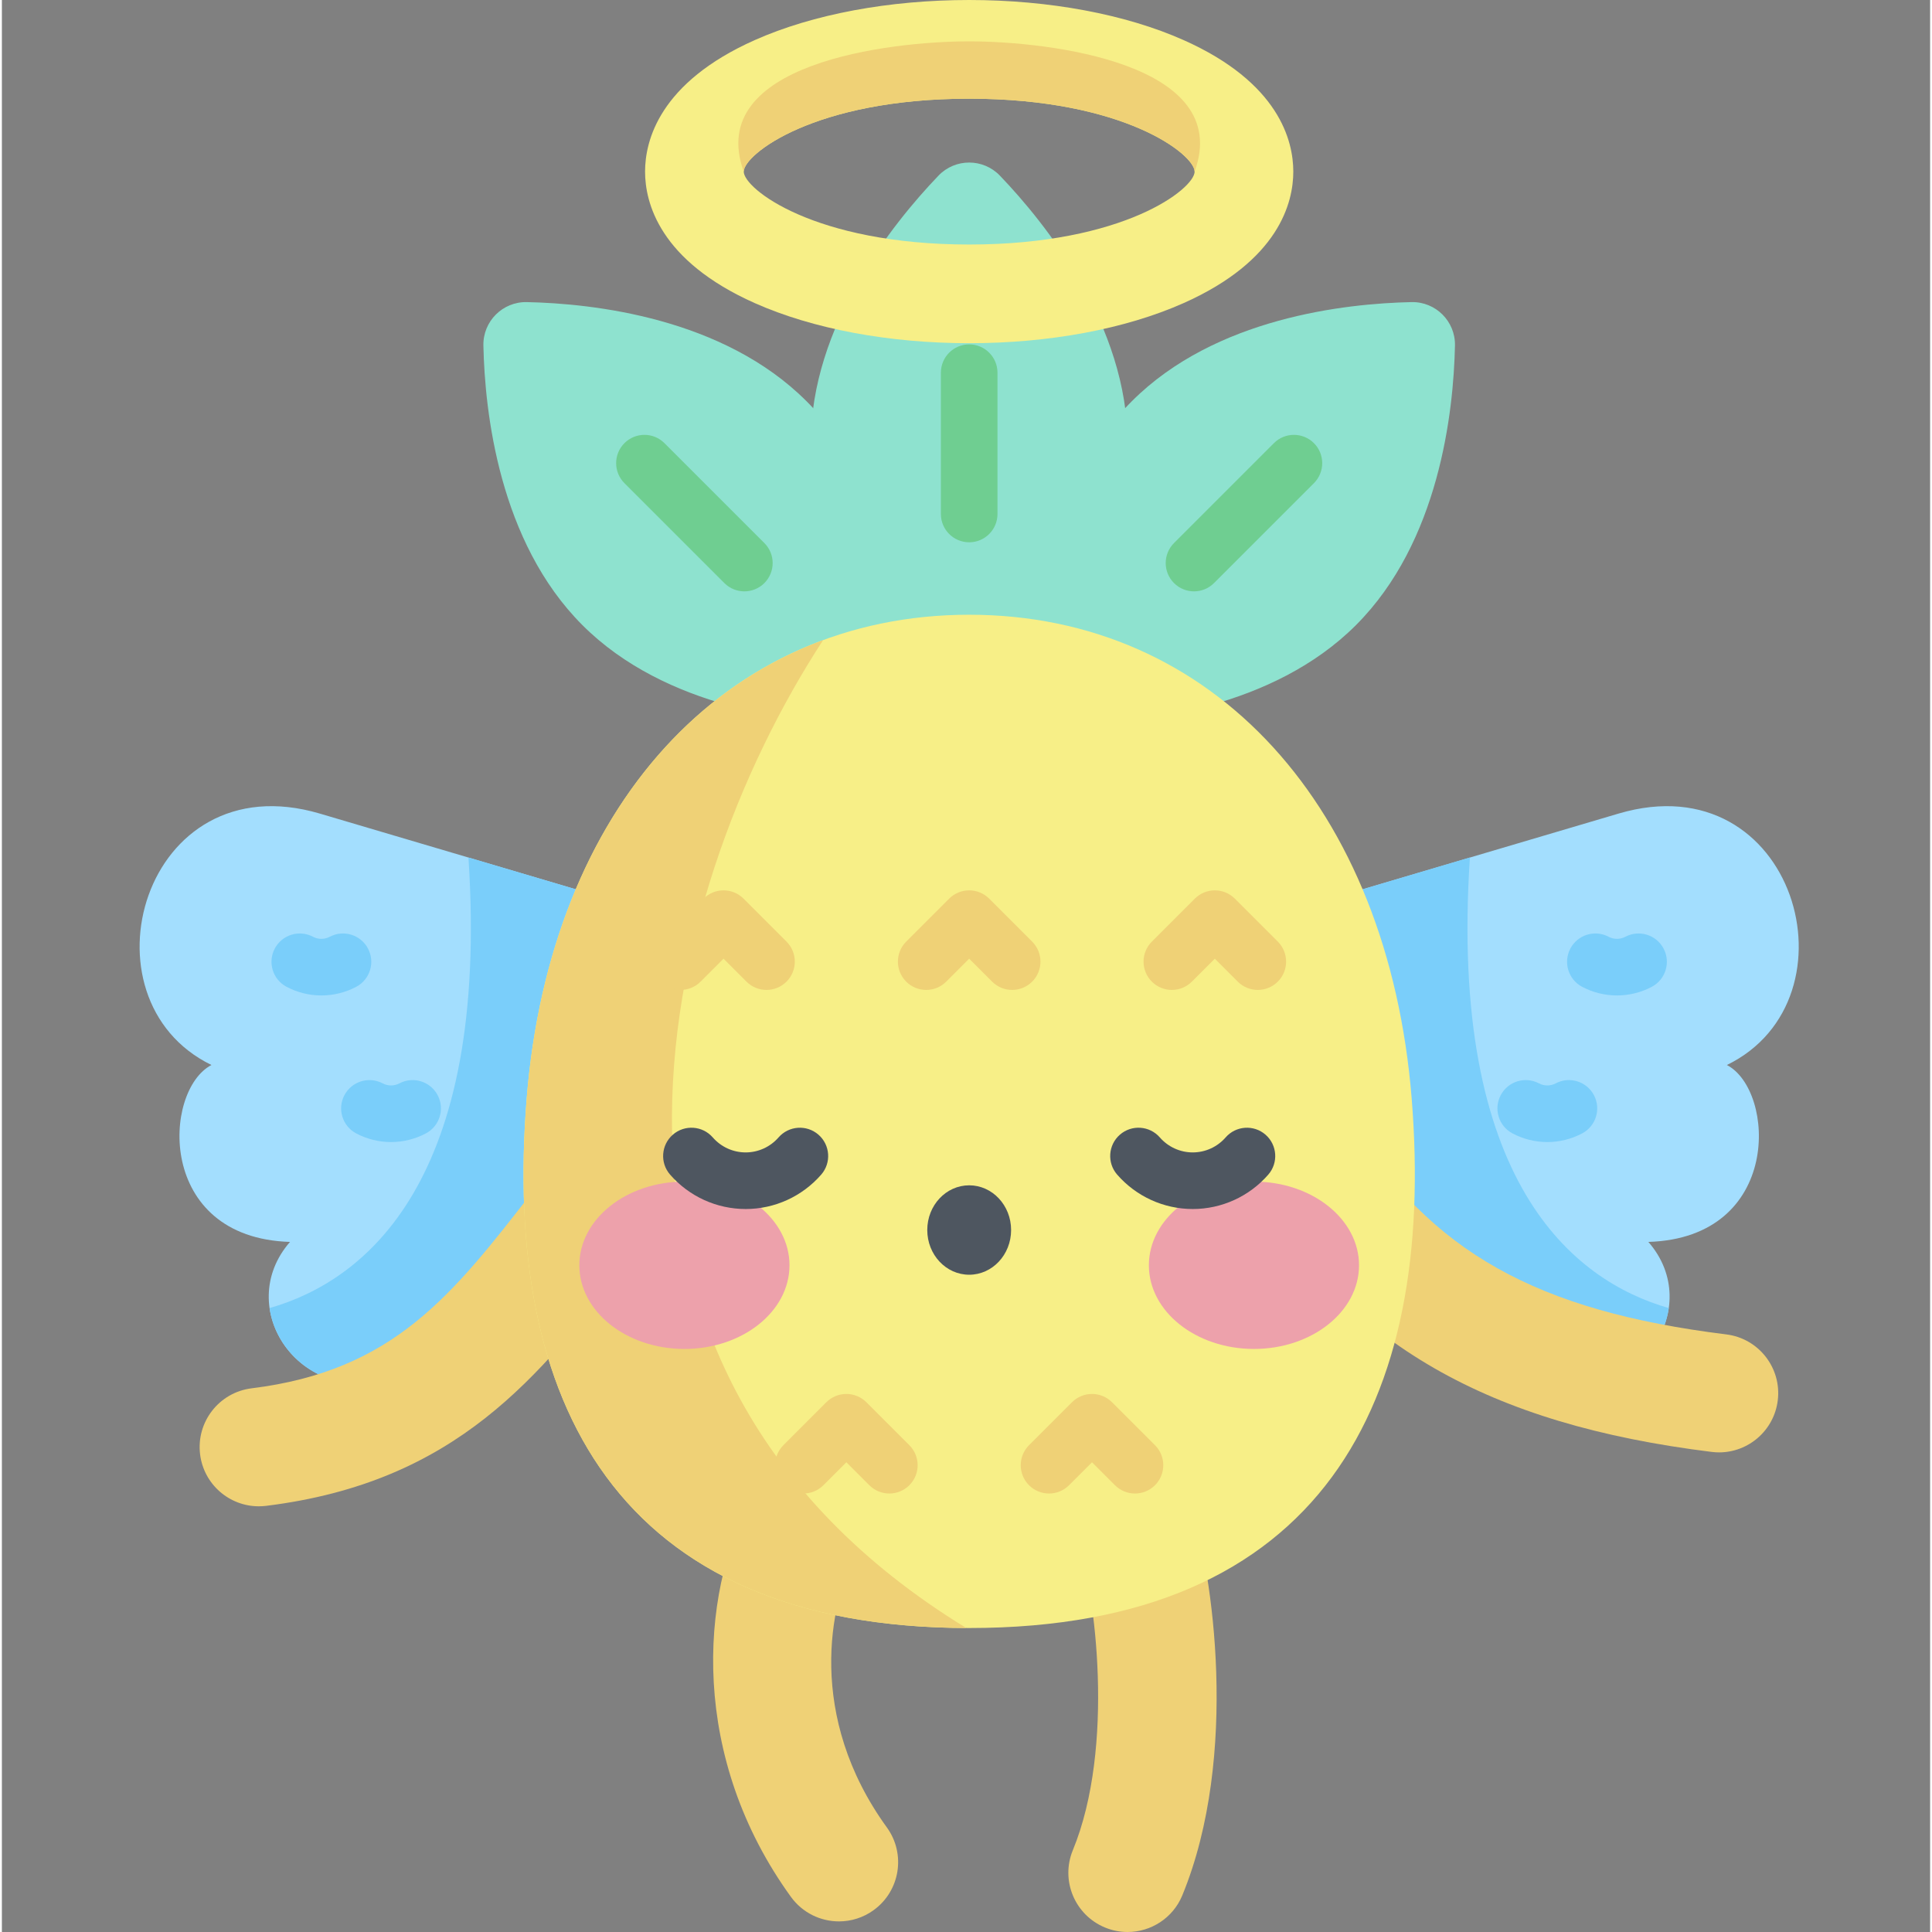 <svg height="512pt" viewBox="-36 0 511 512" width="512pt" xmlns="http://www.w3.org/2000/svg"><rect x="-36" y="0" width="511" height="512" fill="#808080" stroke="none"/><path d="m152.914 246.582s-61.383-18.211-104.664-30.977c-46.82-13.816-64.586 49.176-28.707 66.633-12.914 6.699-14.699 45.789 20.812 46.883-15.07 17.227 2.152 43.844 27.27 36.277 25.117-7.57 57.91-19.008 76.656-25.684zm0 0" fill="#a3defe"/><path d="m67.625 365.398c25.117-7.57 57.91-19.008 76.656-25.684l8.633-93.133s-31.492-9.344-65.27-19.336c5.668 85.883-27.34 112.164-52.703 119.406 1.852 12.969 15.398 23.953 32.684 18.746zm0 0" fill="#7acefa"/><path d="m48.672 263.805c-3.215 0-6.414-.793-9.242-2.297-3.656-1.945-5.047-6.484-3.105-10.145 1.945-3.656 6.484-5.047 10.145-3.102 1.359.723 3.043.719 4.402 0 3.656-1.945 8.199-.559 10.145 3.102 1.945 3.656.555 8.199-3.102 10.145-2.828 1.504-6.027 2.297-9.242 2.297zm0 0" fill="#7acefa"/><path d="m67.129 302.656c-3.215 0-6.414-.793-9.242-2.297-3.656-1.945-5.047-6.488-3.105-10.145 1.945-3.656 6.484-5.043 10.145-3.102 1.359.723 3.043.723 4.402 0 3.66-1.945 8.199-.559 10.145 3.102 1.945 3.656.555 8.199-3.102 10.145-2.832 1.504-6.027 2.297-9.242 2.297zm0 0" fill="#7acefa"/><path d="m287.773 246.582s61.383-18.211 104.664-30.977c46.82-13.816 64.586 49.176 28.703 66.633 12.918 6.699 14.699 45.789-20.809 46.883 15.066 17.227-2.156 43.844-27.273 36.277-25.117-7.57-57.906-19.008-76.652-25.684zm0 0" fill="#a3defe"/><path d="m373.062 365.398c-25.117-7.57-57.91-19.008-76.656-25.684l-8.633-93.133s31.492-9.344 65.266-19.336c-5.664 85.883 27.344 112.164 52.707 119.406-1.855 12.969-15.398 23.953-32.684 18.746zm0 0" fill="#7acefa"/><path d="m392.016 263.805c-3.219 0-6.414-.793-9.242-2.297-3.66-1.945-5.047-6.488-3.102-10.145 1.945-3.66 6.484-5.047 10.145-3.102 1.355.723 3.039.723 4.402 0 3.66-1.945 8.195-.555 10.141 3.102s.555 8.199-3.102 10.145c-2.832 1.504-6.027 2.297-9.242 2.297zm0 0" fill="#7acefa"/><path d="m373.559 302.656c-3.215 0-6.41-.793-9.242-2.297-3.656-1.945-5.047-6.488-3.102-10.145 1.941-3.656 6.484-5.047 10.141-3.102 1.363.723 3.047.723 4.402 0 3.66-1.945 8.199-.559 10.145 3.102 1.945 3.656.559 8.195-3.102 10.141-2.828 1.508-6.023 2.301-9.242 2.301zm0 0" fill="#7acefa"/><path d="m185.836 509.188c-4.863 0-9.652-2.25-12.723-6.488-26.582-36.699-24.457-79.496-10.559-105.629 4.07-7.648 13.57-10.551 21.223-6.484 7.648 4.07 10.555 13.57 6.484 21.223-6.957 13.078-13.043 43.062 8.27 72.484 5.082 7.016 3.516 16.828-3.504 21.91-2.781 2.016-6.004 2.984-9.191 2.984zm0 0" fill="#efd176"/><path d="m262.312 512c-1.988 0-4.008-.379-5.961-1.184-8.016-3.297-11.84-12.465-8.543-20.48 11.309-27.5 5.805-68.438 1.605-80.875-2.773-8.211 1.637-17.113 9.848-19.887 8.203-2.773 17.113 1.633 19.887 9.848 5.645 16.723 12.902 65.84-2.316 102.852-2.492 6.062-8.348 9.727-14.52 9.727zm0 0" fill="#efd176"/><path d="m32.082 399.184c-7.809 0-14.57-5.816-15.555-13.762-1.062-8.602 5.043-16.438 13.645-17.504 37.672-4.664 53.168-24.629 74.609-52.258 4.93-6.352 10.027-12.922 15.676-19.629 5.578-6.629 15.477-7.48 22.109-1.902 6.629 5.582 7.48 15.48 1.902 22.109-5.246 6.234-10.152 12.551-14.895 18.664-23.105 29.773-44.934 57.895-95.543 64.164-.656.078-1.309.117-1.949.117zm0 0" fill="#efd176"/><path d="m419.07 384.895c-.645 0-1.293-.039-1.945-.121-59.414-7.355-95.957-28.387-122.199-70.316-4.598-7.344-2.371-17.027 4.977-21.625 7.348-4.602 17.027-2.367 21.625 4.977 21.238 33.938 49.121 49.59 99.453 55.82 8.602 1.062 14.707 8.898 13.645 17.5-.984 7.945-7.75 13.766-15.555 13.766zm0 0" fill="#efd176"/><path d="m177.207 106.297c22.074 22.074 25.859 56.445 26.234 74.086.137 6.41-5.102 11.648-11.512 11.512-17.641-.375-52.012-4.16-74.086-26.234-22.078-22.078-25.863-56.449-26.238-74.09-.137-6.41 5.102-11.648 11.512-11.512 17.641.375 52.012 4.16 74.09 26.238zm0 0" fill="#8ee2cf"/><path d="m160.762 156.715c-1.918 0-3.84-.73-5.301-2.195l-26.48-26.477c-2.93-2.93-2.93-7.68 0-10.605 2.93-2.93 7.68-2.93 10.605 0l26.48 26.477c2.93 2.93 2.93 7.676 0 10.605-1.465 1.465-3.387 2.195-5.305 2.195zm0 0" fill="#6fce91"/><path d="m263.48 106.297c-22.078 22.074-25.859 56.445-26.234 74.086-.141 6.41 5.102 11.648 11.512 11.512 17.641-.375 52.008-4.16 74.086-26.234 22.078-22.078 25.859-56.449 26.238-74.09.137-6.41-5.105-11.648-11.516-11.512-17.637.375-52.008 4.16-74.086 26.238zm0 0" fill="#8ee2cf"/><path d="m279.926 156.715c-1.922 0-3.84-.73-5.305-2.195-2.93-2.93-2.93-7.676 0-10.605l26.477-26.477c2.93-2.93 7.68-2.93 10.609 0 2.926 2.93 2.926 7.676 0 10.605l-26.48 26.477c-1.465 1.465-3.383 2.195-5.301 2.195zm0 0" fill="#6fce91"/><path d="m262.32 117.488c0 31.223-21.629 58.199-33.836 70.938-4.438 4.629-11.848 4.629-16.281 0-12.207-12.738-33.836-39.715-33.836-70.938 0-31.223 21.629-58.203 33.836-70.941 4.434-4.629 11.844-4.629 16.281 0 12.207 12.738 33.836 39.719 33.836 70.941zm0 0" fill="#8ee2cf"/><path d="m220.344 143.711c-4.145 0-7.5-3.359-7.5-7.5v-37.445c0-4.145 3.355-7.5 7.5-7.5 4.141 0 7.5 3.355 7.5 7.5v37.445c0 4.141-3.359 7.5-7.5 7.5zm0 0" fill="#6fce91"/><path d="m220.344 162.91c64.766 0 111.062 51.008 117.27 128.25 6.457 80.352-23.77 140.285-117.27 140.285s-123.727-59.934-117.27-140.285c6.203-77.242 52.5-128.25 117.27-128.25zm0 0" fill="#f7ef87"/><g fill="#efd176"><path d="m181.625 169.641c-43.977 16.234-73.668 60.758-78.551 121.52-6.438 80.129 23.605 139.945 116.496 140.277-112.746-68.98-82.512-193.441-37.945-261.797zm0 0"/><path d="m231.73 262.34c-1.918 0-3.84-.73-5.305-2.195l-6.082-6.082-6.086 6.082c-2.926 2.926-7.676 2.93-10.605 0-2.93-2.93-2.93-7.68 0-10.609l11.387-11.387c2.93-2.926 7.68-2.926 10.605 0l11.387 11.387c2.934 2.93 2.934 7.68.004 10.609-1.465 1.461-3.387 2.195-5.305 2.195zm0 0"/><path d="m296.828 262.34c-1.918 0-3.84-.73-5.305-2.195l-6.082-6.082-6.086 6.082c-2.926 2.93-7.676 2.926-10.605 0-2.93-2.93-2.93-7.68.004-10.609l11.387-11.387c2.926-2.926 7.676-2.926 10.605 0l11.387 11.387c2.93 2.93 2.93 7.68 0 10.609-1.465 1.461-3.387 2.195-5.305 2.195zm0 0"/><path d="m166.633 262.34c-1.922 0-3.84-.73-5.305-2.195l-6.082-6.082-6.082 6.082c-2.93 2.926-7.68 2.93-10.609 0-2.93-2.93-2.93-7.68 0-10.609l11.387-11.387c2.93-2.926 7.676-2.926 10.605 0l11.387 11.387c2.93 2.93 2.93 7.68 0 10.609-1.465 1.461-3.383 2.195-5.301 2.195zm0 0"/><path d="m264.277 395.797c-1.918 0-3.836-.734-5.301-2.199l-6.082-6.082-6.086 6.086c-2.93 2.926-7.676 2.926-10.605 0-2.93-2.93-2.93-7.68 0-10.609l11.387-11.387c1.406-1.406 3.312-2.195 5.305-2.195 1.988 0 3.898.789 5.305 2.195l11.387 11.387c2.926 2.93 2.926 7.68-.004 10.609-1.465 1.461-3.383 2.195-5.305 2.195zm0 0"/><path d="m199.18 395.797c-1.918 0-3.84-.734-5.301-2.199l-6.086-6.082-6.082 6.086c-2.93 2.926-7.68 2.926-10.605 0-2.93-2.93-2.93-7.68 0-10.609l11.387-11.387c1.406-1.406 3.312-2.195 5.301-2.195s3.898.789 5.305 2.195l11.387 11.387c2.93 2.93 2.93 7.68 0 10.609-1.465 1.461-3.387 2.195-5.305 2.195zm0 0"/></g><path d="m172.723 335.309c0-12.246-12.469-22.172-27.848-22.172s-27.844 9.926-27.844 22.172c0 12.25 12.465 22.176 27.844 22.176s27.848-9.926 27.848-22.176zm0 0" fill="#eda1ab"/><path d="m323.656 335.309c0-12.246-12.469-22.172-27.848-22.172s-27.844 9.926-27.844 22.172c0 12.25 12.465 22.176 27.844 22.176s27.848-9.926 27.848-22.176zm0 0" fill="#eda1ab"/><path d="m161.105 320.402c-7.676 0-14.973-3.324-20.023-9.117-2.723-3.121-2.395-7.859.727-10.582 3.125-2.719 7.863-2.395 10.582.727 2.199 2.523 5.375 3.973 8.715 3.973 3.336 0 6.512-1.445 8.711-3.969 2.723-3.125 7.457-3.449 10.582-.73 3.125 2.723 3.449 7.461.727 10.582-5.047 5.793-12.348 9.117-20.02 9.117zm0 0" fill="#4e5660"/><path d="m279.582 320.402c-7.676 0-14.973-3.324-20.023-9.117-2.719-3.121-2.395-7.859.727-10.582s7.859-2.395 10.582.727c2.199 2.523 5.379 3.973 8.715 3.973 3.34 0 6.512-1.445 8.715-3.969 2.719-3.125 7.457-3.449 10.578-.73 3.125 2.723 3.449 7.461.73 10.582-5.051 5.793-12.348 9.117-20.023 9.117zm0 0" fill="#4e5660"/><path d="m231.453 325.969c0-6.543-4.977-11.848-11.109-11.848-6.137 0-11.109 5.305-11.109 11.848s4.973 11.848 11.109 11.848c6.133 0 11.109-5.305 11.109-11.848zm0 0" fill="#4e5660"/><path d="m220.344 90.953c-21.242 0-41.418-3.773-56.809-10.621-25.309-11.262-29.086-26.672-29.086-34.855 0-8.188 3.777-23.598 29.086-34.859 15.391-6.844 35.566-10.617 56.809-10.617s41.414 3.773 56.805 10.617c25.312 11.262 29.09 26.672 29.09 34.859 0 8.184-3.777 23.594-29.09 34.855-15.391 6.848-35.562 10.621-56.805 10.621zm0-64.801c-41.121 0-59.746 14.824-59.746 19.324s18.625 19.324 59.746 19.324 59.742-14.824 59.742-19.324-18.621-19.324-59.742-19.324zm0 0" fill="#f7ef87"/><path d="m220.344 26.152c41.121 0 59.742 14.824 59.742 19.324 10.41-28.656-38.539-34.516-59.742-34.516s-70.156 5.859-59.746 34.516c0-4.5 18.625-19.324 59.746-19.324zm0 0" fill="#efd176"/></svg>